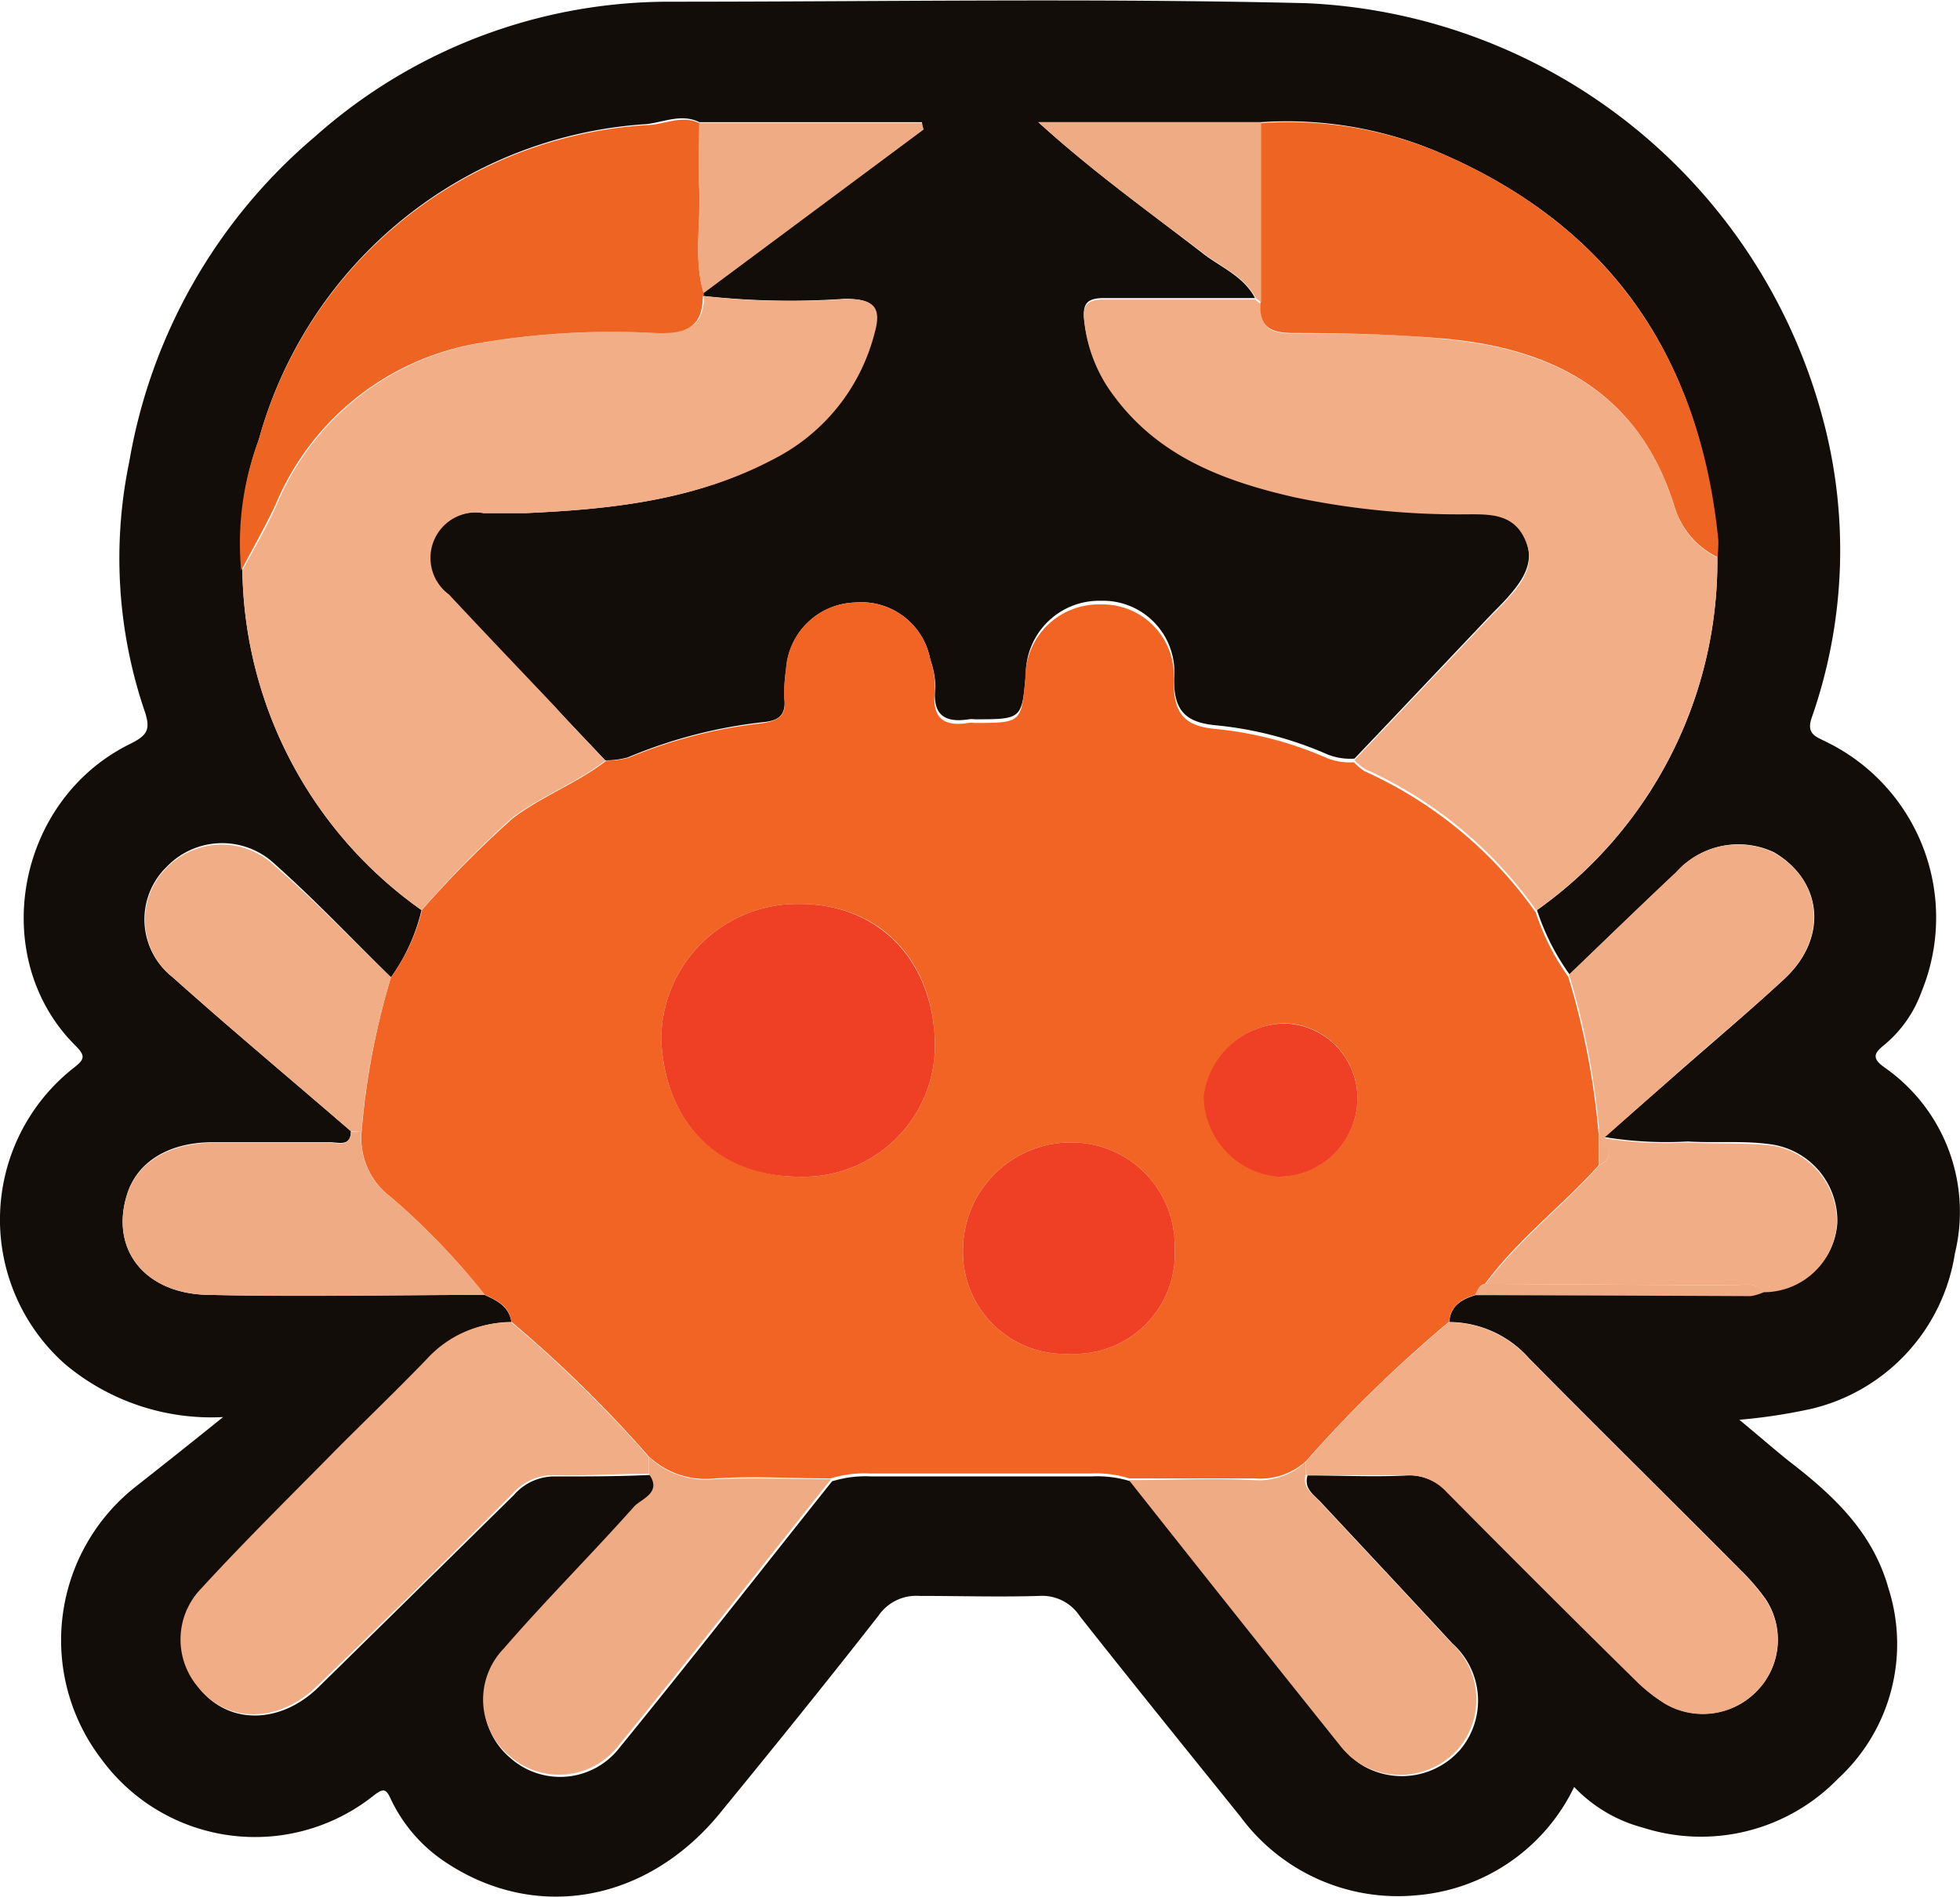 <svg id="Layer_1" data-name="Layer 1" xmlns="http://www.w3.org/2000/svg" viewBox="0 0 80.21 77.65"><defs><style>.cls-1{fill:#130d0a;}.cls-2{fill:#f16423;}.cls-3{fill:#f2ae86;}.cls-4{fill:#f0ad86;}.cls-5{fill:#ee6523;}.cls-6{fill:#efab84;}.cls-7{fill:#ef3f24;}</style></defs><path class="cls-1" d="M9.13,58a9.31,9.31,0,0,1-6.46-2.16A7.9,7.9,0,0,1,3,43.72c.45-.35.53-.49.08-.93C-.5,39.22.63,32.78,5.3,30.46c.75-.37.89-.6.59-1.44a19.45,19.45,0,0,1-.6-10.12A22.36,22.36,0,0,1,12.88,5.6,21.79,21.79,0,0,1,27.39.07c8.69,0,17.38-.15,26.06.06A22.92,22.92,0,0,1,74.56,17a20.76,20.76,0,0,1-.42,12.38c-.24.69.21.78.63,1a8,8,0,0,1,3.87,10.2,5.05,5.05,0,0,1-1.52,2.18c-.41.33-.55.54,0,.93A7.2,7.2,0,0,1,80,51.31a7.76,7.76,0,0,1-5.82,6.34,22.5,22.5,0,0,1-3,.46c.76.63,1.38,1.17,2,1.67,1.81,1.39,3.45,2.9,4.1,5.22a7.49,7.49,0,0,1-2.06,7.8,7.81,7.81,0,0,1-8,2,6,6,0,0,1-2.8-1.66A7.87,7.87,0,0,1,58,77.57a8,8,0,0,1-7.24-3.22c-2.2-2.73-4.4-5.45-6.57-8.2a1.84,1.84,0,0,0-1.66-.83c-1.63.05-3.27,0-4.91,0a1.87,1.87,0,0,0-1.67.81c-2.11,2.7-4.26,5.36-6.42,8-3,3.74-7.6,4.56-11.31,2.08A6.34,6.34,0,0,1,16,73.65c-.19-.42-.29-.49-.72-.15A7.79,7.79,0,0,1,4.15,72a8,8,0,0,1,1.4-11.15C6.63,60,7.73,59.13,9.13,58ZM14.36,46.3c0,.65-.52.45-.86.45-1.59,0-3.19,0-4.78,0-1.84,0-3.11.82-3.52,2.13C4.49,51.14,5.93,53,8.63,53c3.73.08,7.46,0,11.2,0,.51.23,1,.47,1.1,1.11a4.58,4.58,0,0,0-3.4,1.54C16.29,57,15,58.19,13.74,59.46c-1.82,1.85-3.68,3.68-5.44,5.6a3,3,0,0,0-.17,4c1.17,1.53,3.31,1.55,4.9,0,2.66-2.61,5.32-5.23,8-7.87a2.2,2.2,0,0,1,1.73-.76c1.28,0,2.56,0,3.84-.06.56.77-.29,1-.6,1.37-1.75,2-3.62,3.84-5.35,5.83a3,3,0,0,0,.22,4.37,3.07,3.07,0,0,0,4.47-.39c2.94-3.61,5.81-7.28,8.71-10.92a4.6,4.6,0,0,1,1.61-.2h9a4.6,4.6,0,0,1,1.61.2q4.34,5.48,8.7,10.94a3.13,3.13,0,0,0,.88.74,3.18,3.18,0,0,0,3.92-.71,3.13,3.13,0,0,0-.33-4.33c-1.79-1.94-3.6-3.87-5.4-5.8-.29-.3-.69-.55-.53-1.08,1.36,0,2.72.07,4.08,0a2.11,2.11,0,0,1,1.65.68q3.81,3.86,7.67,7.67a6.79,6.79,0,0,0,1.26,1,3.07,3.07,0,0,0,3.75-.55,3,3,0,0,0,.33-3.75,8.82,8.82,0,0,0-1-1.16c-2.88-2.9-5.79-5.76-8.66-8.67a4.4,4.4,0,0,0-3.28-1.5c.05-.67.51-.93,1.07-1.1l11.28,0a2.28,2.28,0,0,0,.53-.16,3,3,0,0,0,3-2.8,3.16,3.16,0,0,0-2.63-3.2c-1.17-.18-2.33-.06-3.49-.13a15.62,15.62,0,0,1-3.41-.18L68.56,44c1.49-1.31,3-2.58,4.46-3.93,1.8-1.67,1.58-4-.41-5.18a3.4,3.4,0,0,0-4,.8c-1.47,1.38-2.92,2.79-4.38,4.19a9.58,9.58,0,0,1-1.33-2.63A17.49,17.49,0,0,0,70.28,22.8a4.05,4.05,0,0,0,0-.69C69.59,14.72,66,9.36,59.1,6.33A15.84,15.84,0,0,0,51.61,5H42.49c2.2,2,4.48,3.63,6.72,5.36.74.58,1.68.94,2.15,1.84-2.06,0-4.12,0-6.18,0-.66,0-.89.2-.81.89a6.13,6.13,0,0,0,1.24,3.09c1.84,2.47,4.51,3.46,7.35,4.11a32.72,32.72,0,0,0,7.19.7c.9,0,1.83.07,2.27,1.06s-.16,1.78-.8,2.49c-.21.23-.44.45-.65.67-1.85,1.95-3.69,3.9-5.54,5.84a2.52,2.52,0,0,1-1.24-.23,14.87,14.87,0,0,0-4.39-1.13c-1.26-.11-1.78-.58-1.75-1.94a2.92,2.92,0,0,0-3-3.16,3,3,0,0,0-3.07,3c-.16,1.85-.16,1.85-2.1,1.85a.87.87,0,0,0-.23,0c-1.07.17-1.5-.25-1.37-1.33A3.45,3.45,0,0,0,38.07,27,2.87,2.87,0,0,0,35,24.66a2.92,2.92,0,0,0-2.83,2.74,6.46,6.46,0,0,0-.07,1.16c.07.69-.2.94-.89,1A19.86,19.86,0,0,0,25.69,31a3.41,3.41,0,0,1-.92.12c-.69-.73-1.39-1.46-2.08-2.2-1.44-1.52-2.89-3-4.32-4.57A1.86,1.86,0,0,1,19.78,21c.58,0,1.17,0,1.75,0,3.51-.16,7-.53,10.14-2.25a8,8,0,0,0,4.07-5.12c.31-1.08,0-1.4-1.17-1.4a32.23,32.23,0,0,1-5.81-.12.09.09,0,0,0,0-.11l9-6.7L37.73,5H28.62c-.73-.36-1.45,0-2.17.08A17.61,17.61,0,0,0,10.59,18a12,12,0,0,0-.67,5.35,17.31,17.31,0,0,0,7.33,13.9A7.8,7.8,0,0,1,16,40c-1.58-1.55-3.1-3.16-4.75-4.63a3.14,3.14,0,0,0-4.42.1A3,3,0,0,0,7.07,40C9.45,42.13,11.92,44.19,14.36,46.3Z"/><path class="cls-2" d="M60.37,53c-.56.17-1,.43-1.07,1.1a53.56,53.56,0,0,0-5.86,5.71,2.81,2.81,0,0,1-2.12.7c-1.7,0-3.4,0-5.1,0a4.6,4.6,0,0,0-1.61-.2h-9a4.6,4.6,0,0,0-1.61.2c-1.57,0-3.15-.1-4.73,0a3.4,3.4,0,0,1-2.73-.91,52,52,0,0,0-5.61-5.5c-.09-.64-.59-.88-1.1-1.11A28.65,28.65,0,0,0,16,49a3,3,0,0,1-1.2-2.7A30.5,30.5,0,0,1,16,40a7.8,7.8,0,0,0,1.27-2.76A43.86,43.86,0,0,1,21,33.48c1.21-.91,2.64-1.43,3.82-2.35a3.41,3.41,0,0,0,.92-.12A19.86,19.86,0,0,1,31.2,29.6c.69-.1,1-.35.89-1a6.46,6.46,0,0,1,.07-1.16A2.92,2.92,0,0,1,35,24.66,2.87,2.87,0,0,1,38.07,27a3.45,3.45,0,0,1,.19,1.26c-.13,1.08.3,1.5,1.37,1.33a.87.87,0,0,1,.23,0c1.94,0,1.94,0,2.1-1.85a3,3,0,0,1,3.07-3,2.92,2.92,0,0,1,3,3.16c0,1.36.49,1.83,1.75,1.94a14.87,14.87,0,0,1,4.39,1.13,2.52,2.52,0,0,0,1.24.23,2.16,2.16,0,0,0,.44.37,17.2,17.2,0,0,1,7,5.78,9.58,9.58,0,0,0,1.33,2.63,31.23,31.23,0,0,1,1.24,6.43V47.7c-1.5,1.67-3.29,3-4.65,4.85C60.53,52.59,60.47,52.82,60.37,53ZM32.73,37a5.56,5.56,0,0,0-5.67,5.53c.13,3.3,2.21,5.6,5.66,5.63a5.38,5.38,0,0,0,5.54-5.46C38.2,39.3,36,37,32.73,37ZM48.07,51.09a4.21,4.21,0,0,0-4.21-4.33,4.41,4.41,0,0,0-4.45,4.31,4.17,4.17,0,0,0,4.41,4.34A4.09,4.09,0,0,0,48.07,51.09ZM55.55,45a3.06,3.06,0,0,0-3-3.12,3.4,3.4,0,0,0-3.26,3,3.35,3.35,0,0,0,3,3.27A3.22,3.22,0,0,0,55.55,45Z"/><path class="cls-3" d="M24.77,31.13c-1.18.92-2.61,1.44-3.82,2.35a43.86,43.86,0,0,0-3.7,3.77,17.31,17.31,0,0,1-7.33-13.9c.47-.89,1-1.77,1.4-2.68a11,11,0,0,1,8.3-6.62,32.11,32.11,0,0,1,7.19-.42c1.19,0,2-.17,2-1.51a32.23,32.23,0,0,0,5.81.12c1.13,0,1.48.32,1.17,1.4a8,8,0,0,1-4.07,5.12C28.5,20.48,25,20.85,21.53,21c-.58,0-1.17,0-1.75,0a1.86,1.86,0,0,0-1.41,3.33c1.43,1.53,2.88,3.05,4.32,4.57C23.38,29.67,24.08,30.4,24.77,31.13Z"/><path class="cls-3" d="M62.87,37.26a17.2,17.2,0,0,0-7-5.78,2.16,2.16,0,0,1-.44-.37c1.85-1.94,3.69-3.89,5.54-5.84.21-.22.44-.44.65-.67.64-.71,1.25-1.44.8-2.49s-1.37-1.06-2.27-1.06a32.72,32.72,0,0,1-7.19-.7c-2.84-.65-5.51-1.64-7.35-4.11a6.13,6.13,0,0,1-1.24-3.09c-.08-.69.15-.89.81-.89,2.06,0,4.12,0,6.18,0l.22.17c0,1,.41,1.22,1.35,1.22,2.06,0,4.12,0,6.17.23,4.49.4,8,2.23,9.42,6.85a3.38,3.38,0,0,0,1.76,2.09A17.49,17.49,0,0,1,62.87,37.26Z"/><path class="cls-4" d="M60.8,52.55c1.36-1.8,3.15-3.18,4.65-4.85.84-.46,0-.92,0-1.38a31.23,31.23,0,0,0-1.24-6.43c1.46-1.4,2.91-2.81,4.38-4.19a3.4,3.4,0,0,1,4-.8c2,1.14,2.21,3.51.41,5.18-1.45,1.35-3,2.62-4.46,3.93l-2.9,2.57a15.62,15.62,0,0,0,3.41.18c1.16.07,2.32,0,3.49.13a3.16,3.16,0,0,1,2.63,3.2,3,3,0,0,1-3,2.8c-.35-.46-.85-.27-1.29-.28Z"/><path class="cls-5" d="M28.76,12.12c0,1.34-.76,1.56-2,1.51a32.11,32.11,0,0,0-7.19.42,11,11,0,0,0-8.3,6.62c-.43.91-.93,1.79-1.4,2.68A12,12,0,0,1,10.59,18,17.61,17.61,0,0,1,26.45,5.12c.72,0,1.44-.44,2.17-.08,0,.9-.06,1.79,0,2.69.07,1.42-.24,2.87.18,4.28A.09.09,0,0,1,28.76,12.12Z"/><path class="cls-5" d="M70.28,22.8a3.38,3.38,0,0,1-1.76-2.09c-1.44-4.62-4.93-6.45-9.42-6.85-2.05-.18-4.11-.23-6.17-.23-.94,0-1.4-.25-1.35-1.22l0-7.37A15.84,15.84,0,0,1,59.1,6.33c6.85,3,10.49,8.39,11.22,15.78A4.05,4.05,0,0,1,70.28,22.8Z"/><path class="cls-4" d="M20.93,54.13a52,52,0,0,1,5.61,5.5v.69c-1.28,0-2.56.09-3.84.06a2.2,2.2,0,0,0-1.73.76c-2.63,2.64-5.29,5.26-8,7.87-1.59,1.55-3.73,1.53-4.9,0a3,3,0,0,1,.17-4c1.76-1.92,3.62-3.75,5.44-5.6,1.26-1.27,2.55-2.5,3.79-3.79A4.58,4.58,0,0,1,20.93,54.13Z"/><path class="cls-3" d="M53.44,59.83a53.56,53.56,0,0,1,5.86-5.71,4.4,4.4,0,0,1,3.28,1.5c2.87,2.91,5.78,5.77,8.66,8.67a8.82,8.82,0,0,1,1,1.16,3,3,0,0,1-.33,3.75,3.07,3.07,0,0,1-3.75.55,6.79,6.79,0,0,1-1.26-1Q63,64.91,59.19,61.06a2.11,2.11,0,0,0-1.65-.68c-1.36,0-2.72,0-4.08,0Z"/><path class="cls-6" d="M53.44,59.83l0,.51c-.16.53.24.78.53,1.08,1.8,1.93,3.61,3.86,5.4,5.8a3.13,3.13,0,0,1,.33,4.33,3.18,3.18,0,0,1-3.92.71,3.13,3.13,0,0,1-.88-.74q-4.37-5.46-8.7-10.94c1.7,0,3.4-.08,5.1,0A2.81,2.81,0,0,0,53.44,59.83Z"/><path class="cls-6" d="M26.55,60.32v-.69a3.4,3.4,0,0,0,2.73.91c1.58-.06,3.16,0,4.73,0-2.9,3.64-5.77,7.31-8.71,10.92a3.07,3.07,0,0,1-4.47.39,3,3,0,0,1-.22-4.37c1.73-2,3.6-3.86,5.35-5.83C26.26,61.34,27.11,61.09,26.55,60.32Z"/><path class="cls-6" d="M14.79,46.3A3,3,0,0,0,16,49a28.65,28.65,0,0,1,3.84,4c-3.74,0-7.47.09-11.2,0C5.93,53,4.49,51.14,5.2,48.9c.41-1.31,1.68-2.1,3.52-2.13,1.59,0,3.19,0,4.78,0,.34,0,.84.2.86-.45Z"/><path class="cls-4" d="M14.79,46.3h-.43C11.92,44.19,9.45,42.13,7.07,40a3,3,0,0,1-.26-4.47,3.14,3.14,0,0,1,4.42-.1C12.88,36.85,14.4,38.46,16,40A30.5,30.5,0,0,0,14.79,46.3Z"/><path class="cls-6" d="M51.61,5l0,7.37-.22-.17c-.47-.9-1.41-1.26-2.15-1.84C47,8.67,44.69,7,42.49,5Z"/><path class="cls-6" d="M28.79,12c-.42-1.41-.11-2.86-.18-4.28-.05-.9,0-1.79,0-2.69h9.11l.08.27Z"/><path class="cls-6" d="M60.8,52.55l10.09.06c.44,0,.94-.18,1.29.28a2.28,2.28,0,0,1-.53.16L60.37,53C60.47,52.82,60.53,52.59,60.8,52.55Z"/><path class="cls-7" d="M32.73,37c3.26,0,5.47,2.35,5.53,5.7a5.38,5.38,0,0,1-5.54,5.46c-3.45,0-5.53-2.33-5.66-5.63A5.56,5.56,0,0,1,32.73,37Z"/><path class="cls-7" d="M48.07,51.09a4.09,4.09,0,0,1-4.25,4.32,4.17,4.17,0,0,1-4.41-4.34,4.41,4.41,0,0,1,4.45-4.31A4.21,4.21,0,0,1,48.07,51.09Z"/><path class="cls-7" d="M55.55,45a3.22,3.22,0,0,1-3.29,3.16,3.35,3.35,0,0,1-3-3.27,3.4,3.4,0,0,1,3.26-3A3.06,3.06,0,0,1,55.55,45Z"/><path class="cls-6" d="M65.44,46.32c.06.46.85.92,0,1.38C65.45,47.24,65.44,46.78,65.44,46.32Z"/></svg>